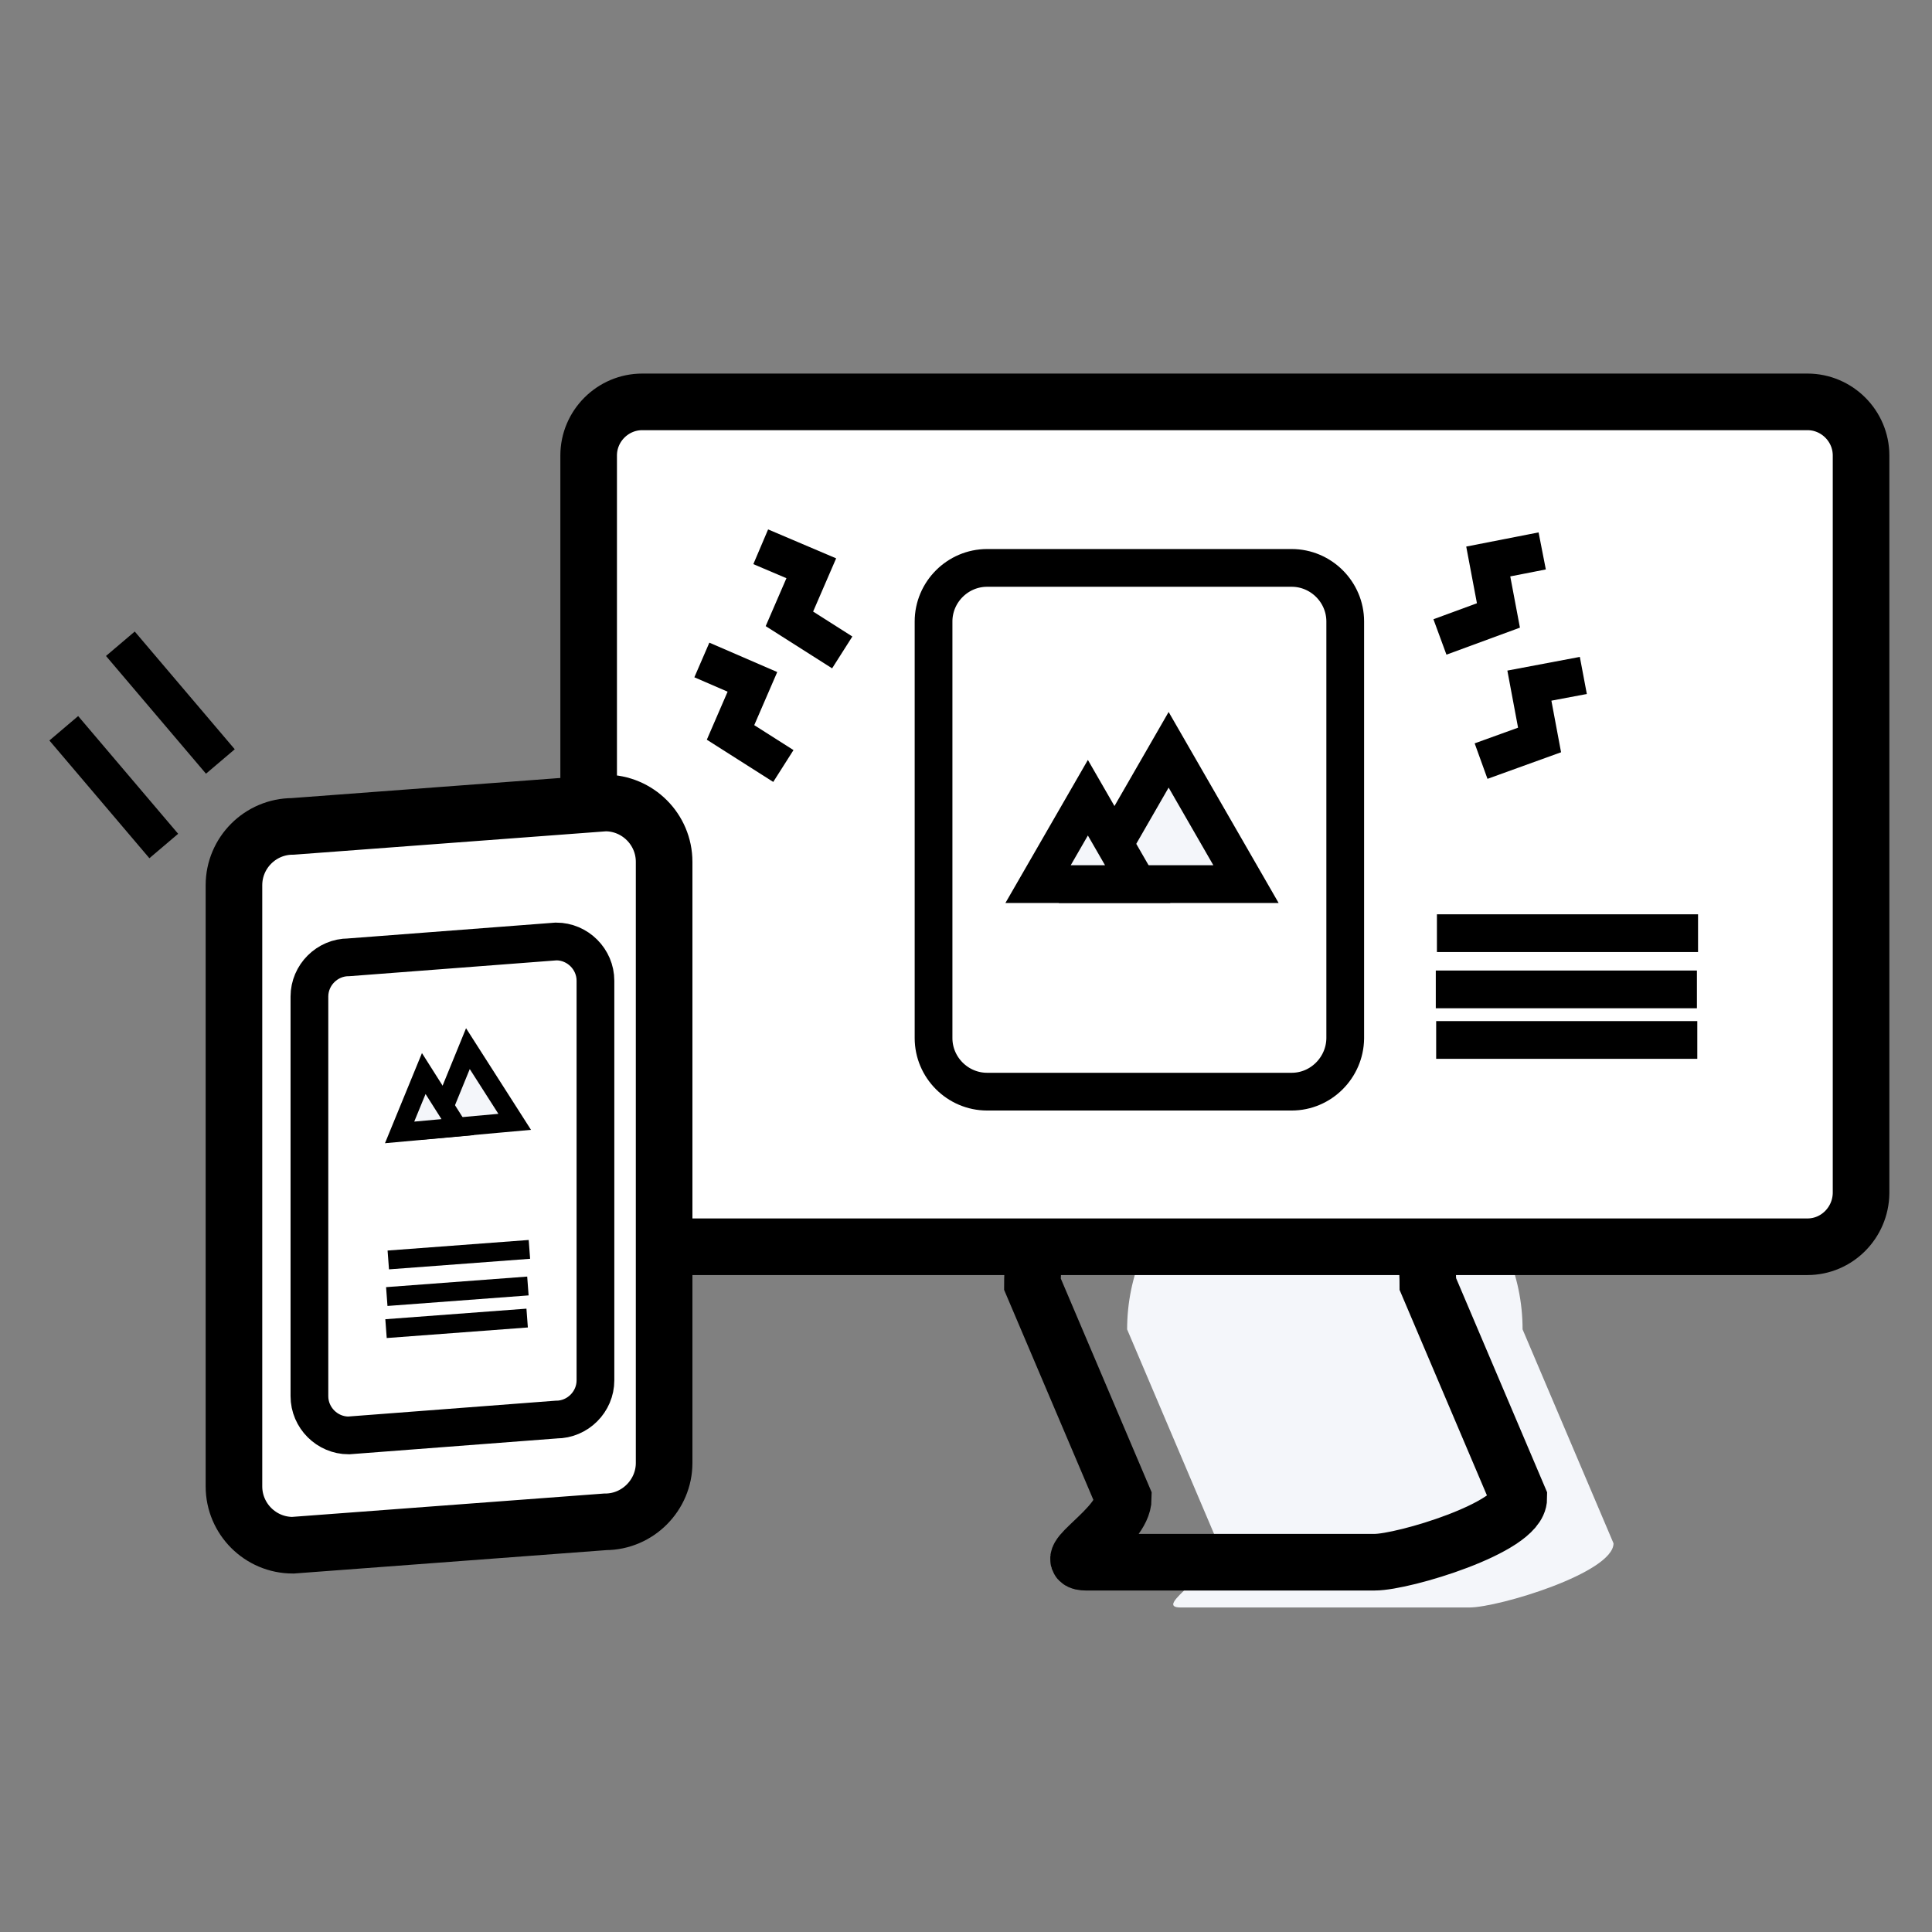 <?xml version="1.0" encoding="utf-8"?>
<!-- Generator: Adobe Illustrator 24.0.2, SVG Export Plug-In . SVG Version: 6.00 Build 0)  -->
<svg version="1.1" id="service-production" xmlns="http://www.w3.org/2000/svg" xmlns:xlink="http://www.w3.org/1999/xlink" x="0px"
	 y="0px" viewBox="0 0 512 512" style="enable-background:new 0 0 512 512;" xml:space="preserve">
<rect x="0" y="0" width="512" height="512" fill="#808080" stroke="none"/>
<style type="text/css">
	.st0{fill-rule:evenodd;clip-rule:evenodd;fill:#F4F6FA;}
	.st1{fill-rule:evenodd;clip-rule:evenodd;fill:none;stroke:#000000;stroke-width:15;stroke-miterlimit:10;}
	.st2{fill-rule:evenodd;clip-rule:evenodd;fill:#FFFFFF;stroke:#000000;stroke-width:15;stroke-miterlimit:10;}
	.st3{fill-rule:evenodd;clip-rule:evenodd;fill:none;stroke:#000000;stroke-width:10;stroke-miterlimit:10;}
	.st4{fill-rule:evenodd;clip-rule:evenodd;fill:#F4F6FA;stroke:#000000;stroke-width:10;stroke-miterlimit:10;}
	.st5{fill:none;stroke:#000000;stroke-width:10;stroke-miterlimit:10;}
	.st6{fill:#FFFFFF;stroke:#000000;stroke-width:15;stroke-miterlimit:10;}
	.st7{fill:#FFFFFF;stroke:#000000;stroke-width:10;stroke-miterlimit:10;}
	.st8{fill:none;stroke:#000000;stroke-width:5;stroke-miterlimit:10;}
	.st9{fill-rule:evenodd;clip-rule:evenodd;fill:#F4F6FA;stroke:#000000;stroke-width:5;stroke-miterlimit:10;}
</style>
<g id="pc">
	<path class="st0" d="M351.1,299.9L351.1,299.9c28.8,0,52.4,23.6,52.4,52.4l24.1,56.7c0,7.8-30.5,17-38.2,17h-76.5
		c-7.8,0,9.9-9.2,9.9-17l-24.1-56.7C298.7,323.5,322.3,299.9,351.1,299.9z"/>
	<path class="st1" d="M326,287.9L326,287.9c28.8,0,52.4,23.6,52.4,52.4l24.1,56.7c0,7.8-30.5,17-38.2,17h-76.5
		c-7.8,0,9.9-9.2,9.9-17l-24.1-56.7C273.6,311.5,297.2,287.9,326,287.9z"/>
	<path class="st2" d="M479,330.4H170.2c-7.8,0-14.2-6.4-14.2-14.2V120.7c0-7.8,6.4-14.2,14.2-14.2H479c7.8,0,14.2,6.4,14.2,14.2
		v195.5C493.1,324,486.8,330.4,479,330.4z"/>
	<path class="st3" d="M342.3,289.3h-80.7c-7.8,0-14.2-6.4-14.2-14.2V164.7c0-7.8,6.4-14.2,14.2-14.2h80.7c7.8,0,14.2,6.4,14.2,14.2
		v110.5C356.4,282.9,350.1,289.3,342.3,289.3z"/>
	<polygon class="st4" points="309.7,198.7 289.2,234.3 330.2,234.3 	"/>
	<polygon class="st4" points="288.3,211.4 275.1,234.3 301.5,234.3 	"/>
	<line class="st5" x1="380.5" y1="262.2" x2="449.7" y2="262.2"/>
	<line class="st5" x1="380.8" y1="247.3" x2="450" y2="247.3"/>
	<line class="st5" x1="380.6" y1="275.6" x2="449.8" y2="275.6"/>
	<polyline class="st5" points="408.7,146 394.4,148.8 397.1,163.1 381.6,168.8 	"/>
	<polyline class="st5" points="419.6,179 405.3,181.7 408,196.1 392.5,201.7 	"/>
	<polyline class="st5" points="201.6,144.9 215,150.6 209.2,164 223.2,172.9 	"/>
	<polyline class="st5" points="186,174.9 199.4,180.7 193.6,194.1 207.6,203 	"/>
</g>
<g id="sp">
	<path class="st6" d="M160.4,403.3l-82.8,6.2c-8.6,0-15.6-7-15.6-15.6V234.6c0-8.6,7-15.6,15.6-15.6l82.8-6.2
		c8.6,0,15.6,7,15.6,15.6v159.3C176,396.2,169,403.3,160.4,403.3z"/>
	<path class="st7" d="M147.4,376.2l-55,4.2c-5.7,0-10.4-4.7-10.4-10.4V264.1c0-5.7,4.7-10.4,10.4-10.4l55-4.2
		c5.7,0,10.4,4.7,10.4,10.4v105.9C157.8,371.5,153.1,376.2,147.4,376.2z"/>
	<line class="st8" x1="102.5" y1="343.6" x2="139.9" y2="340.8"/>
	<line class="st8" x1="102.9" y1="333.9" x2="140.3" y2="331.1"/>
	<line class="st8" x1="102.3" y1="352.1" x2="139.7" y2="349.3"/>
	<polygon class="st9" points="124,277.9 115.3,299.2 136.4,297.3 	"/>
	<polygon class="st9" points="112.3,284.5 105.9,300.1 121.3,298.7 	"/>
	<line class="st5" x1="31.9" y1="170.6" x2="58.4" y2="201.8"/>
	<line class="st5" x1="16.9" y1="193" x2="43.4" y2="224.2"/>
</g>
</svg>
